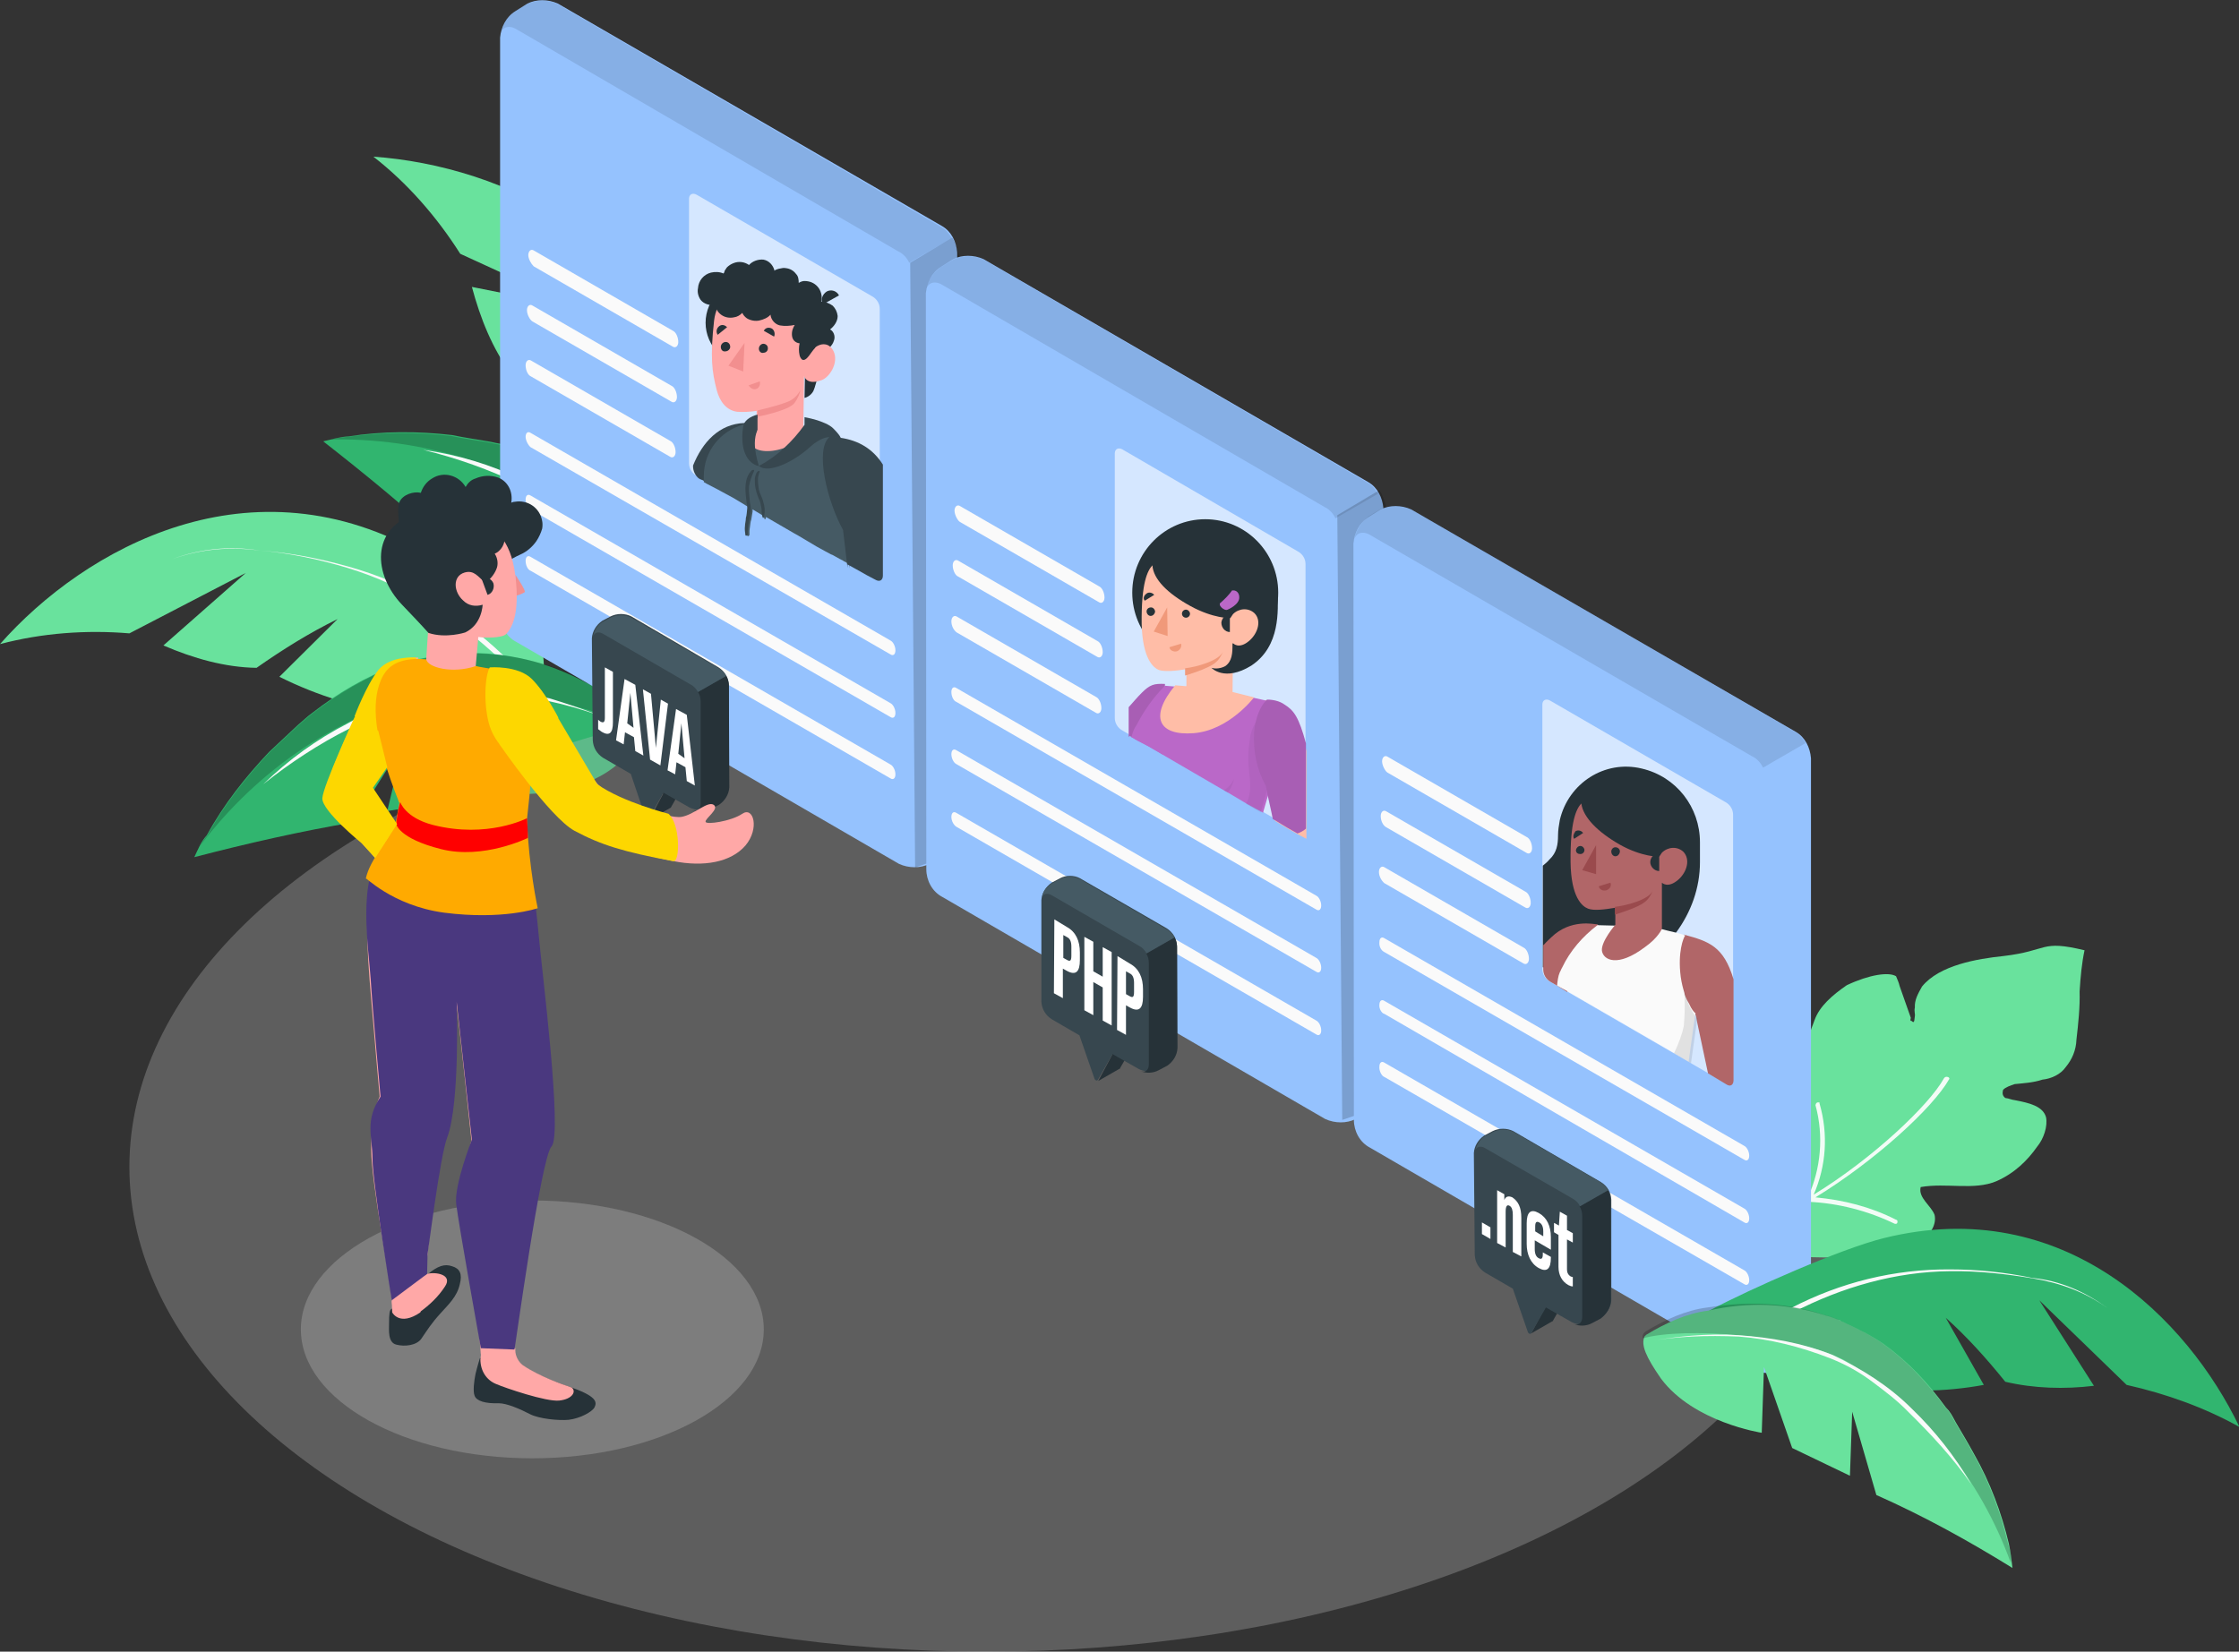 <?xml version="1.0" encoding="utf-8"?>
<!-- Generator: Adobe Illustrator 24.3.0, SVG Export Plug-In . SVG Version: 6.00 Build 0)  -->
<svg version="1.1" id="Camada_1" xmlns="http://www.w3.org/2000/svg" xmlns:xlink="http://www.w3.org/1999/xlink" x="0px" y="0px"
	 viewBox="0 0 500.1 369" style="enable-background:new 0 0 500.1 369;" xml:space="preserve">
<rect x="0" y="0" width="500.1" height="369" fill="#333333" stroke="none"/>
<style type="text/css">
	.st0{fill:#69E29D;}
	.st1{fill:#FAFAFA;}
	.st2{fill:#31B56F;}
	.st3{opacity:0.2;enable-background:new    ;}
	.st4{opacity:0.29;fill:#C9C9C9;enable-background:new    ;}
	.st5{fill:#F2FCF6;}
	.st6{fill:#95C2FE;}
	.st7{opacity:0.6;fill:#FFFFFF;enable-background:new    ;}
	.st8{opacity:0.1;enable-background:new    ;}
	.st9{opacity:0.18;enable-background:new    ;}
	.st10{fill:#263238;}
	.st11{fill:#37474F;}
	.st12{fill:#455A64;}
	.st13{fill:#FFA8A7;}
	.st14{fill:#FDD700;}
	.st15{fill:#4A387F;}
	.st16{fill:#FFAA00;}
	.st17{fill:#FF0000;}
	.st18{fill:#F28F8F;}
	.st19{fill:#BA68C8;}
	.st20{fill:#FFBDA7;}
	.st21{opacity:5.000000e-02;enable-background:new    ;}
	.st22{fill:#F0997A;}
	.st23{fill:#B16668;}
	.st24{fill:#9A4A4D;}
	.st25{fill:#FFFFFF;}
</style>
<g>
	<path class="st0" d="M0,143.9c18.9-21.4,56.1-42.4,95-19.8c9.3,5.3,18.1,12.1,26.1,19.7c0.5,4.8,0.5,9.4,1.1,13.9l-0.5,0.1
		c-3.6,0.3-6.6,0.8-10,0.9c-6.9,1-14.3,1.3-21.7,0.9c-9.8-1.3-19-4.1-27.6-8.4l13-12.9c-6.3,3.1-12.1,6.7-18.1,10.9
		c-7-0.1-14.1-2.1-20.8-5l18.4-16.2l-26,13.5C19.4,140.7,9.4,141.4,0,143.9z"/>
	<path class="st1" d="M58.1,123c6.9,0.5,13.4,1.8,19.8,3.6c12.9,3.6,24.6,10.4,34.4,19.7l0,0c0.3,0.1,0.1,0.5,0,0.8
		c-0.1,0.3-0.5,0.1-0.8,0l0,0c-9.8-9.2-21.3-16.4-33.8-20.2C71.5,125,64.4,123.5,58.1,123c-6.8-0.9-13.1-0.4-19.6,1.9
		C44.7,122.6,51.3,121.9,58.1,123z"/>
	<path class="st2" d="M43.4,191.5c11.9-3.1,23.8-5.8,35.6-7.8l11.1-17.6l-3.6,15.1l15.2-2.5l12-16.9l-3.8,15.3
		c0,0,16.6,2.4,27.1-5.6c5.1-4.1,6.9-6.5,6.7-8.8l-0.1-0.5c-3.6-4.1-7.9-7.8-12.7-9.7c-8.5-4.6-17.8-6.9-27.6-6.6
		c-1.2-0.1-2.2,0.3-3.5,0.2l0,0c-0.5,0.2-0.8,0.1-1.3,0.3c-3.6,0.5-6.8,1.1-10.1,2.3c-6.8,2.5-12.9,6.1-18.7,10.6
		c-1,0.7-2,1.7-3.2,2.7c-2.1,2-4.3,4-6.4,6c-5.3,5.6-10.2,11.8-13.9,18.6C44.9,188,44.2,189.8,43.4,191.5L43.4,191.5L43.4,191.5z"/>
	<path class="st3" d="M43.5,190.6L43.5,190.6c12.5-17.4,30.9-30.5,51.9-35.8c13.2-2.6,39.4,3.2,48.4,8.8c0.1-0.3,0.2-0.6,0.1-1.2
		l-0.1-0.5c-3.6-4.1-7.9-7.8-12.7-9.7c-8.6-4.3-18.1-6.5-27.7-6.2c-1.2-0.1-2.2,0.3-3.5,0.2l0,0c-0.5,0.2-0.8,0.1-1.3,0.3
		c-3.6,0.5-6.8,1.1-10.1,2.3c-6.8,2.5-12.9,6.1-18.7,10.6c-1,0.7-2,1.7-3.2,2.7c-2.1,2-4.3,4-6.4,6c-5.3,5.6-10.2,11.8-13.9,18.6
		C45.1,188,44.3,189.8,43.5,190.6z"/>
	<path class="st1" d="M144,164.2L144,164.2c-6.7-3.4-14.1-6-21.6-7.6c-7.4-1.5-15-2-22.9-1.2c-3.9,0.3-7.7,1.3-11.2,2.6
		c-3.6,1.5-7.1,2.9-10.3,4.8c-6.6,3.3-13.2,7.6-19.2,12.4l0,0l0,0c5.7-5.5,11.9-10,18.9-13.6c6.7-3.9,14.3-5.9,21.9-7.3
		c7.9-0.7,15.3,0.1,23.1,1.7C129.9,158.2,137,160.8,144,164.2L144,164.2z"/>
</g>
<ellipse class="st4" cx="220.3" cy="260.7" rx="191.4" ry="108.3"/>
<ellipse class="st4" cx="118.9" cy="297" rx="51.7" ry="28.8"/>
<g>
	<path class="st0" d="M83.4,35c28.4,2,67.7,18.7,73.6,63.5c1.4,10.7,1.4,21.8,0.3,32.7c-3.4,3.3-7.1,6.2-10.2,9.3l-0.4-0.3
		c-2.5-2.7-4.7-4.8-6.9-7.5c-5.1-4.9-9.8-10.6-14.1-16.7c-5-8.6-8.3-17.6-10.2-27.1l18.3,2.5c-6.3-3.1-12.7-5.5-19.6-7.8
		c-4.2-5.7-6.9-12.4-8.8-19.5l24,4.8l-26.6-12.2C97.6,48.5,91,40.9,83.4,35z"/>
	<path class="st1" d="M135.3,68.5c3.8,5.8,6.8,11.7,9.2,17.8c5.1,12.5,6.9,25.9,5.5,39.3l0,0c0.1,0.3-0.3,0.4-0.6,0.5
		c-0.3,0.1-0.4-0.3-0.5-0.6l0,0c1.3-13.4-0.1-26.9-4.7-39.2C141.9,80.2,138.6,73.8,135.3,68.5c-3.4-6-7.7-10.7-13.4-14.5
		C127.3,57.5,132.1,62.4,135.3,68.5z"/>
	<path class="st2" d="M72.2,98.6c9.7,7.6,19.1,15.3,27.9,23.5l20.7-2l-14.2,6.3l11.3,10.6l20.7-0.8l-14.5,6.4c0,0,8.3,14.7,21,18.1
		c6.3,1.5,9.4,1.6,11.1,0l0.3-0.4c1-5.4,1.3-11,0-16.1c-1.6-9.4-5.4-18.4-11.6-25.9c-0.6-1-1.6-1.6-2.3-2.7l0,0
		c-0.5-0.3-0.6-0.6-1.1-0.9c-2.7-2.6-5.1-4.7-8-6.6c-6.1-3.9-12.7-6.6-19.8-8.5c-1.2-0.4-2.5-0.5-4.1-0.9c-2.8-0.5-5.8-0.9-8.6-1.5
		c-7.7-0.9-15.6-0.9-23.2,0.3C75.8,97.6,73.9,98.2,72.2,98.6L72.2,98.6L72.2,98.6z"/>
	<path class="st3" d="M72.9,98.2L72.9,98.2c21.4-0.6,42.9,5.9,60,19.4c10.1,8.9,21.5,33.3,22.5,43.8c0.3,0,0.6-0.2,1-0.6l0.3-0.4
		c1-5.4,1.3-11,0-16.1c-1.9-9.4-5.9-18.4-12-25.8c-0.6-1-1.6-1.6-2.3-2.7l0,0c-0.5-0.3-0.6-0.6-1.1-0.9c-2.7-2.6-5.1-4.7-8-6.6
		c-6.1-3.9-12.7-6.6-19.8-8.5c-1.2-0.4-2.5-0.5-4.1-0.9c-2.8-0.5-5.8-0.9-8.6-1.5c-7.7-0.9-15.6-0.9-23.2,0.2
		C75.9,97.7,73.9,98.2,72.9,98.2z"/>
	<path class="st1" d="M155.1,161.8L155.1,161.8c-1.4-7.5-3.8-14.8-7.2-21.8c-3.3-6.7-7.5-13.2-12.9-19c-2.6-2.9-5.7-5.3-8.9-7.4
		c-3.3-2-6.6-3.8-10-5.4c-6.6-3.2-14.1-5.9-21.6-7.7l0,0l0,0c7.9,1.1,15.1,3.3,22.2,6.7c7.1,2.9,13.3,7.7,19,13
		c5.4,5.7,9.3,12.2,12.7,19.3C151.4,147,153.5,154.2,155.1,161.8L155.1,161.8z"/>
</g>
<g>
	<path class="st0" d="M390.4,264.9c-1.2-6.4-1.1-13.3,0.8-20c0.6-2.4,5.4-12,8.6-6.1l2.5,5c-0.3-5.3,1-10.9,3-15.9
		c1.1-3.1,4-5.6,7.2-7.8c5.1-2.4,9.4-3,11-2c0.3,0.8,0.6,1.3,0.8,2.2l2.5,7.1c-0.1,0.4-0.2,0.7,0.2,0.7c0.7,0.8,0.6-0.7,0.7-1.1
		s-0.2-1.1,0-1.9c-0.1-1.7,0.7-3.1,1.6-4.7c3.9-4.8,12.4-6.2,18.1-6.8c10.3-1.2,8.2-3.7,18.2-1.3c-0.6,2.8-0.9,5.9-1.1,9.2
		c0.1,3.5-0.3,7.2-0.7,10.7c-0.1,2.5-1,4.5-2.4,6.2c-1.1,1.6-3.2,2.6-5.2,2.8c-2.1,0.7-4.3,0.8-6.2,1c-0.9,0.3-2.1,0.7-2.6,1.3
		c-0.1,0.5-0.3,1.2,0.5,1.8c0.9,0.1,1.3,0.4,2.2,0.5c3.1,0.6,6.2,1.3,6.9,3.8c0.4,2-0.5,4.8-2,6.6c-2.1,3-5,5.9-9.1,7.7
		c-5,2.1-11.1,0.3-16.9,1.3c-0.6,2.4,2.3,4.1,3.1,6.2c0.5,2.1-0.9,4.5-3.1,5.8c-4.6,2.4-10.3,3.6-15.9,3.5c-7.5,0.6-14.7,0-21.6-1.7
		c-1.7-0.5-2.9-0.9-4.6-2C381.8,273.2,391,271.2,390.4,264.9z"/>
	<path class="st5" d="M404,268.5c6.6,0.3,13.2,2,19.2,4.9l0,0c0.4,0.1,0.6-0.1,0.6-0.3c0.1-0.4-0.1-0.6-0.3-0.6l0,0l0,0
		c-5.7-2.9-11.7-4.4-18-5c13.4-8.2,26.2-20,29.8-26.3c0.3-0.3-0.1-0.6-0.3-0.6l0,0c-0.3-0.1-0.6,0-0.8,0.3c-3.3,6-16,18-29.1,26
		c2.8-6.4,3.3-13.5,1.3-20.4c0.1-0.3-0.2-0.2-0.5-0.2c-0.2,0.1-0.3,0.3-0.3,0.3l-0.1,0.3c1.9,6.9,1.2,14.3-1.7,20.6
		c-5.7,3.7-11.8,6.1-18.2,7.4c-0.2,0.1-0.3,0.3-0.3,0.3l-0.1,0.3c0,0.4,0.3,0.6,0.6,0.6C392.6,274.5,398.8,271.7,404,268.5z"/>
</g>
<g>
	<g>
		<path class="st6" d="M111.7,137.2c0,2.5,1.3,5,3.6,6.2l85.5,49.6c2.2,1,4.8,1,6.8,0l2.8-1.7c2.1-1.3,3.2-3.6,3.4-5.9v-129
			c-0.2-2.4-1.3-4.7-3.4-5.9L124.6,0.8c-2.2-1-4.8-1-6.8,0l-2.7,1.7c-2.1,1.3-3.2,3.6-3.4,5.9V137.2z"/>
		<path class="st7" d="M196.5,128.1V69c0-1.1-0.6-2.2-1.7-2.8l-39.2-22.7c-0.9-0.5-1.7-0.1-1.7,0.9v59.1c0,1.1,0.6,2.2,1.7,2.8
			l39.2,22.7C195.8,129.6,196.5,129.1,196.5,128.1z"/>
		<path class="st8" d="M114.9,2.6l2.8-1.7c2.2-1,4.8-1,6.8,0l85.7,49.8c1,0.5,1.8,1.5,2.4,2.5l-9.5,5.5c-0.5-1-1.3-2-2.4-2.5
			L115.3,6.5c-2.1-1.2-3.6,0-3.6,1.7C111.9,5.8,113.2,3.7,114.9,2.6z"/>
		<path class="st1" d="M117.4,97.6L117.4,97.6c0-0.9,0.5-1.3,1.1-0.9l80.4,46.4c0.6,0.3,1.1,1.3,1.1,2.2l0,0c0,0.9-0.5,1.3-1.1,0.9
			l-80.4-46.3C117.9,99.4,117.4,98.3,117.4,97.6z"/>
		<path class="st1" d="M117.4,111.6L117.4,111.6c0-0.9,0.5-1.3,1.1-0.9l80.4,46.4c0.6,0.3,1.1,1.3,1.1,2.2l0,0
			c0,0.9-0.5,1.3-1.1,0.9l-80.4-46.4C117.9,113.3,117.4,112.3,117.4,111.6z"/>
		<path class="st1" d="M117.4,125.3L117.4,125.3c0-0.9,0.5-1.3,1.1-0.9l80.4,46.4c0.6,0.3,1.1,1.3,1.1,2.2l0,0
			c0,0.9-0.5,1.3-1.1,0.9l-80.4-46.4C117.9,127.3,117.4,126.3,117.4,125.3z"/>
		<path class="st1" d="M118,57L118,57c0-0.9,0.6-1.5,1.3-1l31,17.9c0.7,0.3,1.2,1.5,1.2,2.5l0,0c0,0.9-0.6,1.5-1.3,1l-31-17.9
			C118.6,58.9,118,57.8,118,57z"/>
		<path class="st1" d="M117.4,81.6L117.4,81.6c0-0.9,0.6-1.5,1.3-1l31,17.9c0.7,0.3,1.2,1.5,1.2,2.5l0,0c0,0.9-0.6,1.5-1.3,1
			l-31-17.9C117.9,83.8,117.4,82.7,117.4,81.6z"/>
		<path class="st1" d="M117.7,69.3L117.7,69.3c0-0.9,0.6-1.5,1.3-1l31,17.9c0.7,0.3,1.2,1.5,1.2,2.5l0,0c0,0.9-0.6,1.5-1.3,1
			l-31-17.9C118.3,71.4,117.7,70.2,117.7,69.3z"/>
	</g>
	<path class="st9" d="M203.3,58.7l1.1,135.1l11.4-3.9c0,0,5.3-125.1-3.1-136.8"/>
	<g>
		<path class="st6" d="M206.9,194.2c0,2.5,1.3,5,3.6,6.2l85.5,49.6c2.2,1,4.8,1,6.8,0l2.8-1.7c2.1-1.3,3.2-3.6,3.4-5.9V113.6
			c-0.2-2.4-1.3-4.7-3.4-5.9l-85.9-49.8c-2.2-1-4.8-1-6.8,0l-2.7,1.7c-2.1,1.3-3.2,3.6-3.4,5.9L206.9,194.2L206.9,194.2z"/>
		<path class="st7" d="M291.6,185.1V126c0-1.1-0.6-2.2-1.7-2.8l-39.2-22.8c-0.9-0.5-1.7-0.1-1.7,0.9v59.1c0,1.1,0.6,2.2,1.7,2.8
			l39.2,22.7C290.9,186.7,291.6,186.2,291.6,185.1z"/>
		<path class="st8" d="M210.1,59.7l2.8-1.7c2.2-1,4.8-1,6.8,0l85.7,49.8c1,0.5,1.8,1.5,2.4,2.5l-9.5,5.5c-0.5-1-1.3-2-2.4-2.5
			l-85.5-49.7c-2.1-1.2-3.6,0-3.6,1.7C207,62.9,208.4,60.9,210.1,59.7z"/>
		<path class="st1" d="M212.5,154.6L212.5,154.6c0-0.9,0.5-1.3,1.1-0.9l80.4,46.4c0.6,0.3,1.1,1.3,1.1,2.2l0,0
			c0,0.9-0.5,1.3-1.1,0.9l-80.4-46.4C213,156.6,212.5,155.6,212.5,154.6z"/>
		<path class="st1" d="M212.5,168.5L212.5,168.5c0-0.9,0.5-1.3,1.1-0.9L294,214c0.6,0.3,1.1,1.3,1.1,2.2l0,0c0,0.9-0.5,1.3-1.1,0.9
			l-80.4-46.4C213,170.4,212.5,169.4,212.5,168.5z"/>
		<path class="st1" d="M212.5,182.5L212.5,182.5c0-0.9,0.5-1.3,1.1-0.9L294,228c0.6,0.3,1.1,1.3,1.1,2.2l0,0c0,0.9-0.5,1.3-1.1,0.9
			l-80.4-46.4C213,184.3,212.5,183.4,212.5,182.5z"/>
		<path class="st1" d="M213.2,114.1L213.2,114.1c0-0.9,0.6-1.5,1.3-1l31,17.9c0.7,0.3,1.2,1.5,1.2,2.5l0,0c0,0.9-0.6,1.5-1.3,1
			l-31-17.9C213.8,116.2,213.2,114.9,213.2,114.1z"/>
		<path class="st1" d="M212.5,138.8L212.5,138.8c0-0.9,0.6-1.5,1.3-1l31,17.9c0.7,0.3,1.2,1.5,1.2,2.5l0,0c0,0.9-0.6,1.5-1.3,1
			l-31-17.9C213,140.8,212.5,139.8,212.5,138.8z"/>
		<path class="st1" d="M212.8,126.3L212.8,126.3c0-0.9,0.6-1.5,1.3-1l31,17.9c0.7,0.3,1.2,1.5,1.2,2.5l0,0c0,0.9-0.6,1.5-1.3,1
			l-31-17.9C213.4,128.6,212.8,127.4,212.8,126.3z"/>
	</g>
	<path class="st9" d="M298.7,115.1l1.1,135.1l11.4-3.9c0,0,5.3-125.1-3.1-136.8"/>
	<g>
		<path class="st6" d="M302.4,250.2c0,2.5,1.3,5,3.6,6.2l85.5,49.6c2.2,1,4.8,1,6.8,0l2.8-1.7c2.1-1.3,3.2-3.6,3.4-5.9V169.4
			c-0.2-2.4-1.3-4.7-3.4-5.9l-85.9-49.7c-2.2-1-4.8-1-6.8,0l-2.7,1.7c-2.1,1.3-3.2,3.6-3.4,5.9L302.4,250.2L302.4,250.2z"/>
		<path class="st7" d="M387.1,241.1V182c0-1.1-0.6-2.2-1.7-2.8l-39.2-22.7c-0.9-0.5-1.7-0.1-1.7,0.9v59.1c0,1.1,0.6,2.2,1.7,2.8
			l39.2,22.7C386.4,242.5,387.1,242.1,387.1,241.1z"/>
		<path class="st8" d="M305.6,115.4l2.8-1.7c2.2-1,4.8-1,6.8,0l85.7,49.8c1,0.5,1.8,1.5,2.4,2.5l-9.5,5.5c-0.5-1-1.3-2-2.4-2.5
			L306,119.5c-2.1-1.2-3.6,0-3.6,1.7C302.6,118.9,303.9,116.8,305.6,115.4z"/>
		<path class="st1" d="M308.1,210.5L308.1,210.5c0-0.9,0.5-1.3,1.1-0.9l80.4,46.4c0.6,0.3,1.1,1.3,1.1,2.2l0,0
			c0,0.9-0.5,1.3-1.1,0.9l-80.4-46.4C308.6,212.4,308,211.6,308.1,210.5z"/>
		<path class="st1" d="M308.1,224.5L308.1,224.5c0-0.9,0.5-1.3,1.1-0.9l80.4,46.4c0.6,0.3,1.1,1.3,1.1,2.2l0,0
			c0,0.9-0.5,1.3-1.1,0.9l-80.4-46.6C308.6,226.4,308,225.3,308.1,224.5z"/>
		<path class="st1" d="M308.1,238.3L308.1,238.3c0-0.9,0.5-1.3,1.1-0.9l80.4,46.4c0.6,0.3,1.1,1.3,1.1,2.2l0,0
			c0,0.9-0.5,1.3-1.1,0.9l-80.4-46.3C308.6,240.4,308,239.2,308.1,238.3z"/>
		<path class="st1" d="M308.7,170.1L308.7,170.1c0-0.9,0.6-1.5,1.3-1l31,17.9c0.7,0.3,1.2,1.5,1.2,2.5l0,0c0,0.9-0.6,1.5-1.3,1
			l-31-17.9C309.3,172.2,308.7,170.9,308.7,170.1z"/>
		<path class="st1" d="M308,194.8L308,194.8c0-0.9,0.6-1.5,1.3-1l31,17.9c0.7,0.3,1.2,1.5,1.2,2.5l0,0c0,0.9-0.6,1.5-1.3,1l-31-17.9
			C308.6,196.8,308,195.8,308,194.8z"/>
		<path class="st1" d="M308.4,182.3L308.4,182.3c0-0.9,0.6-1.5,1.3-1l31,17.9c0.7,0.3,1.2,1.5,1.2,2.5l0,0c0,0.9-0.6,1.5-1.3,1
			l-31-17.9C308.9,184.4,308.4,183.4,308.4,182.3z"/>
	</g>
	<g>
		<path class="st10" d="M250,238.8L250,238.8c0.1,0,0.2-0.1,0.2-0.2l3.2-5.6v-4.4l-7.5-4.4v4.4l2.5,7.1l-3.1,5.8L250,238.8z"/>
		<path class="st11" d="M232.6,223.8c0.1,1.6,0.9,3,2.3,3.9l6.2,3.6l3.4,9.8c0.1,0.1,0.2,0.2,0.2,0.2c0.2,0.2,0.5,0.1,0.6-0.2
			l3.2-5.6l5.8,3.3c1.3,0.7,3.1,0.7,4.4,0l1.9-1c1.3-0.9,2.2-2.3,2.3-3.9v-22.6c-0.1-1.6-0.9-3-2.3-3.9l-19.4-11.2
			c-1.3-0.7-3.1-0.7-4.4,0l-1.9,1c-1.3,0.9-2.2,2.3-2.3,3.9L232.6,223.8L232.6,223.8z"/>
		<path class="st10" d="M262.9,211.6c0-0.7-0.2-1.6-0.6-2.2l-6.3,3.6c0.4,0.6,0.6,1.3,0.6,2.2v22.6c0,1.3-0.8,1.9-1.9,1.5
			c1.3,0.5,2.8,0.5,4.1-0.2l1.9-1c1.3-0.9,2.2-2.3,2.3-3.9L262.9,211.6z"/>
		<path class="st12" d="M234.9,197.4l1.9-1c1.3-0.7,3.1-0.7,4.4,0l19.5,11.3c0.6,0.4,1.2,0.9,1.7,1.7l-6.3,3.6
			c-0.4-0.7-0.9-1.3-1.7-1.7l-19.5-11.3c-1-0.6-2-0.3-2.2,0.6C232.9,199.2,233.7,198.1,234.9,197.4z"/>
	</g>
	<g>
		<path class="st10" d="M149.7,180.5L149.7,180.5c0.1,0,0.2-0.1,0.2-0.2l3.2-5.6v-4.4l-7.5-4.4v4.4l2.5,7.1l-3.1,5.8L149.7,180.5z"
			/>
		<path class="st11" d="M132.4,165.4c0.1,1.6,0.9,3,2.3,3.9l6.2,3.6l3.3,9.8c0.1,0.1,0.2,0.2,0.2,0.2c0.2,0.2,0.5,0.1,0.6-0.2
			l3.2-5.6l5.8,3.3c1.4,0.7,3.2,0.7,4.6,0l1.9-1c1.3-0.9,2.2-2.3,2.3-3.9V153c-0.1-1.6-0.9-3-2.3-3.9L141,137.7
			c-1.4-0.7-3.2-0.7-4.6,0l-1.9,1c-1.3,0.9-2.2,2.3-2.3,3.9L132.4,165.4z"/>
		<path class="st10" d="M162.8,153.2c0-0.7-0.2-1.6-0.6-2.2l-6.3,3.6c0.4,0.6,0.6,1.3,0.6,2.2v22.7c0,1.3-0.8,1.9-1.9,1.5
			c1.3,0.5,2.8,0.5,4.1-0.2l1.9-1c1.3-0.9,2.2-2.3,2.3-3.9L162.8,153.2z"/>
		<path class="st12" d="M134.5,139l1.9-1c1.4-0.7,3.2-0.7,4.6,0l19.5,11.3c0.6,0.4,1.2,0.9,1.7,1.7l-6.3,3.6
			c-0.4-0.7-0.9-1.3-1.7-1.7l-19.5-11.3c-1-0.6-2-0.3-2.2,0.6C132.7,140.8,133.5,139.7,134.5,139z"/>
	</g>
	<g>
		<path class="st10" d="M346.7,295.2L346.7,295.2c0.1,0,0.2-0.1,0.2-0.2l3.2-5.6v-4.4l-7.5-4.4v4.4l2.5,7.1l-3.1,5.8L346.7,295.2z"
			/>
		<path class="st11" d="M329.4,280.4c0.1,1.6,0.9,3,2.3,3.9l6.2,3.6l3.4,9.8c0.1,0.1,0.2,0.2,0.2,0.2c0.2,0.2,0.5,0.1,0.6-0.2
			l3.2-5.6l5.8,3.3c1.4,0.7,3.2,0.7,4.6,0l1.9-1c1.3-0.9,2.2-2.3,2.3-3.9V268c-0.1-1.7-0.9-3-2.3-3.9L338,252.7
			c-1.4-0.7-3.2-0.7-4.6,0l-1.9,1c-1.3,0.9-2.2,2.3-2.3,3.9L329.4,280.4L329.4,280.4z"/>
		<path class="st10" d="M359.8,290.7l-0.1-22.6c0-0.7-0.2-1.6-0.6-2.2l-6.3,3.6c0.4,0.6,0.6,1.3,0.6,2.2v22.6c0,1.2-0.8,1.9-1.9,1.5
			c1.3,0.5,2.8,0.5,4.1-0.2l1.9-1C358.8,293.6,359.7,292.2,359.8,290.7L359.8,290.7z"/>
		<path class="st12" d="M331.6,253.9l1.9-1c1.4-0.7,3.2-0.7,4.6,0l19.5,11.3c0.6,0.4,1.1,1,1.6,1.7l-6.3,3.6
			c-0.3-0.7-0.9-1.3-1.6-1.7l-19.6-11.3c-1-0.6-2-0.3-2.2,0.6C329.8,255.8,330.5,254.6,331.6,253.9z"/>
	</g>
	<g>
		<path class="st13" d="M92.1,163.1l-9,12.8l9.2,15.2l-4.2,5.1c0,0-14.8-15.2-15.2-18.8c-0.4-3.5,7-18,9.3-23.2
			c2.5-5.3,5.4-7.3,11.2-7.3L92.1,163.1z"/>
		<path class="st14" d="M88.8,168.5c-7-0.9-9.6-8.5-9.6-8.5s2.6-6.9,5.3-10.3c2.7-3.3,8.4-2.8,8.4-2.8S95.9,169.6,88.8,168.5z"/>
		<path class="st10" d="M115,303.6c3,3.2,11.5,6,11.5,6c7.1,2.3,6.8,3.7,6.3,4.8c-0.5,1-3.2,2.5-5.8,2.8c-2.2,0.2-6.6-0.2-8.7-1.3
			c-2.1-1.1-5.1-2.4-6.9-2.4c-3,0.1-5-0.5-5.4-1.7c-0.4-1-0.1-3.3,0.2-4.8c0.4-1.7,1-3.6,1-3.6L115,303.6z"/>
		<path class="st13" d="M107.3,303.7c0,2.5,1.3,4.6,3.5,5.5c2.1,0.9,11.2,4,14.1,3.7c2.9-0.3,3.9-2,2.8-2.9l-1.1-0.4
			c-0.1,0-6.2-2.1-9.8-4.6c-1-0.7-1.7-2.1-1.7-3.3v-0.5l-7.5-0.2C107.4,301.1,107.5,302.7,107.3,303.7z"/>
		<path class="st10" d="M93.4,285.7c0.6-0.2,1.3-0.6,2.1-1c2.3-1.9,3.8-2.4,5.5-1.8c1.7,0.5,2.3,1.7,1.7,4c-0.6,2.8-2.6,4.6-4.3,6.5
			c-2.1,2.3-3,3.8-4.3,5.7c-1.1,1.5-3.7,1.8-5.6,1.3c-1.9-0.5-1.6-3.2-1.6-4.8c0-2.1,0.1-3,0.6-3.2
			C88.1,292.3,91.8,286.1,93.4,285.7z"/>
		<path class="st13" d="M94.4,288.1c0,0-0.4,4.8-0.5,5.1c-4.7,3.2-6.3,0-6.3,0l-0.1-2.5L94.4,288.1z"/>
		<path class="st13" d="M91.7,287.1l-0.7,5.8c0,0,0.7,1.3,2.8,0.2c2.2-1.6,4.1-3.4,5.6-5.7c1.8-2.7-2.2-3.3-4-2.8l0,0
			c-0.5,0.4-1.3,0.8-2.1,1C92.8,286.1,92.2,286.5,91.7,287.1z"/>
		<path class="st13" d="M87.5,290.5c0.4,5.4,2.8,1.1,7-1.2c0,0,2.1-19.6,3.2-28.9c1.3-10.8,3-16.5,3.2-22.2c0.2-5.8,1-14.3,1-14.3
			c0.6,4.3,3.4,30.9,3.4,30.9c-1.3,4.8-2.1,9.6-2.2,14.6c-0.1,6.6,3.9,25.9,4.2,31.9c0.2,6.1,3.3,2.7,7.5,0.3c0,0,2.3-19.6,3.6-28.9
			c1.8-12.2,2.5-15.7,2.8-21.4c0.2-5.8,1.7-25.4-2.6-54c-2-13.1-32.3-8.9-32.3-8.9c-3.5,8.6-5.6,9.7-3.4,34.8
			c0.9,10.6,1.9,21.8,1.9,21.8s-1.9,3.6-1.9,11.8C83,264.8,87.1,285.1,87.5,290.5z"/>
		<path class="st8" d="M100.9,240.3l-0.7-13.4l-1.8-12.8c-5.8-1.3-8-4.6-8-4.6c3,1.9,6.4,3,9.9,3.4l1.7,11L100.9,240.3z"/>
		<polygon class="st13" points="95.7,139.7 94.8,153.3 105.8,154 106.9,141.6 		"/>
		<path class="st15" d="M123.2,256.1c2.5-2.6-2.2-39.6-2.9-47.4c-0.7-7.8-2.1-16.8-2.1-16.8s-26.4-6.9-32.5-1.6
			c-6.1,5.4-3.3,22-2.9,28.5C83.2,225.3,85,245,85,245c-3.6,5.4-1.8,8.9-1.8,13.9c0,5,4.3,31.6,4.3,31.6l7.9-5.9l0.1-4.4
			c0.1-0.2,2.8-22.1,4.4-26.1c2.9-7.8,2.1-30.3,2.1-30.3l3.4,30.8c0,0-4,10.2-3.5,14.4c0.5,4.3,5.5,32.2,5.5,32.2l7.5,0.3
			C115,301.7,120.8,258.6,123.2,256.1z"/>
		<path class="st16" d="M89.2,179.4l-0.8,4.4c-1.8,4.4-5.7,8-6.7,12.5c-0.4-0.8,5.7,6,17.5,7.6c13.2,1.7,20.9-1,20.9-1
			s-2-9.1-2.4-19.8c0.8-7.4,1.2-11.4,1-14.9c-0.4-10.5-2.1-17.2-6-18.4l-2.5-0.3c-1.1-0.2-3.2-0.5-3.9-0.7
			c-5.3,1.8-10.8,0.3-11.1-1.5l-1.9-0.1c-5,0.1-7.2,2-8.4,5.2C83.2,156.9,83.1,164.2,89.2,179.4z"/>
		<path class="st17" d="M88.5,184.1c0,0,0.5,3.2,10,5.6s19.4-2.5,19.4-2.5c0-1.5-0.1-2.9-0.2-4.4c0,0-8.8,4.6-21,1.5
			c-6.2-1.6-7.3-5.1-7.3-5.1C88.8,181,88.5,184.1,88.5,184.1z"/>
		<path class="st13" d="M114.2,168.7c3.3,5.5,7.4,10.5,12.3,14.8c4.9,4.5,17.4,7.6,24,8.9c6.6,1.3,12.7,0.3,16-3.5
			c3.2-3.8,1.8-8.8-0.7-7.1c-2.5,1.7-8.1,2.5-8.2,1.8c-0.2-0.7,3.2-2.9,1.8-3.8c-1.4-0.9-4.3,2.2-7.2,2.7
			c-2.9,0.5-15.4-3.8-18.6-7.2c-3-3.2-7.3-10.9-11.8-19.5c-2.5-4.7-6.3-5.9-11.5-6.5C110.2,149.1,105.8,158.2,114.2,168.7z"/>
		<path class="st14" d="M109.4,162.3c0.9,2.6,2.5,4.8,4.8,6.4c8.8-2.5,10.5-8.4,10.5-8.4s-2.8-5.5-5.9-8.6c-3.1-3.1-9.4-2.6-9.4-2.6
			C108.3,150.9,107.9,157.6,109.4,162.3z"/>
		<path class="st10" d="M119.8,120.9c-0.9,1.3-2.2,2.4-3.6,3c-2.2,1-3.9,2.1-5.2,4.1c-0.4,0.6-0.7,1.3-1.2,1.9
			c-0.2,0.3-1.3,1.2-1.3,1.7l-7.4,9.1c0.2-4.1-13.8-8.1-13.5-14.2c0-1.5,0.2-2.9,0.4-4.4c0.2-1.2,0.8-2.5,1-3.7
			c0.4-2-0.5-4.4,0.2-6.2c0.7-1.7,3.2-2.5,4.8-2.1c0.4-1.3,1.3-2.5,2.5-3.2c2.6-1.7,6-0.7,7.5,1.9c0.5-0.9,1.2-1.6,2.2-1.9
			c1.6-0.7,3.4-0.8,5.1-0.2c2.2,0.9,3.3,3.2,2.9,5.6c0.2-0.1,0.5-0.2,0.8-0.2c2.8-0.5,5.6,1.3,6.1,4.3c0.1,0.5,0.1,1.1,0,1.7
			C120.8,119.1,120.4,120,119.8,120.9z"/>
		<path class="st18" d="M115.3,133.1c0.6-0.2,1.3-0.4,1.9-0.8c0.3-0.4-2.1-3.9-2.1-3.9L115.3,133.1z"/>
		<path class="st13" d="M94.1,118.6c-3.8,2.8-3.2,9.8,0.2,15.2c2.8,4.6,8.8,7.5,11.5,8.3c2.2,0.6,6.4,0.4,7.2-0.4
			c1.2-1.2,3.2-4.3,2.1-13.1c-1-8.5-5.1-10.8-7.4-11.9C105.6,115.8,99.4,114.7,94.1,118.6z"/>
		<path class="st10" d="M107.8,115.9c-4.3-2.1-9.4-2.5-14.2-1.3c-0.4,0.1-0.7,0.2-1,0.3c-9.7,3.2-9.3,13.4-2.8,20.2
			c2,2.1,4.3,4.5,5.9,6.3c3.9,1.3,8.2-0.1,8.2-0.1c3.8-1.8,3.9-6.2,3.9-6.2c-1.6,0.5-3.2,0.2-4.3-0.9c-2.2-1.9-2.5-5.5,0.3-6.3
			c2.1-0.6,3,1,4.4,2.1c0.2,0.1,0.2,0.1,0.4,0.1c0.1-0.1,0.1-0.1,0.2-0.2c1-0.8,1.8-1.9,2.2-3.1c0.3-1,0.1-2.2-0.5-3.1
			c1.2-0.5,2.1-1.8,2.2-3.1c0-0.5-0.1-0.9-0.2-1.3c-0.2-0.5-0.5-0.9-0.9-1.2c-0.8-0.6-1.8-1.1-2.8-1.6
			C108.3,116.3,107.9,116.2,107.8,115.9z"/>
		<path class="st10" d="M107.5,129.1c1-0.4,2.3,0.2,2.7,1.2l0,0c0.3,1-0.2,2.3-1.3,2.6L107.5,129.1z"/>
		<path class="st14" d="M150.4,192.4c-11.2-2.1-16.1-3.6-22.1-6.8c-5.5-3-16.8-19.4-16.8-19.4l13.1-5.9l8.8,14.9
			c5.6,4,15.9,6.6,15.9,6.6C152,184.1,151.9,192.7,150.4,192.4z"/>
		<path class="st14" d="M84.5,163.3l2,8.1l-3.2,4.6l5.4,8.1l-4.9,7.6l-3-3.3c0,0-9-7.3-8.8-10.1c0.2-2.8,7.2-18.1,7.2-18.1
			L84.5,163.3z"/>
	</g>
	<g>
		<ellipse class="st10" cx="269.2" cy="132.4" rx="16.3" ry="16.4"/>
		<path class="st19" d="M272.7,134.6c0.9-0.8,1.8-1.7,2.5-2.7c0.2,0,0.2,0,0.3,0c0.7,0,1.3,0.6,1.3,1.5c0.1,1.7-2.6,2.8-2.6,2.8
			C273.5,136.6,271.8,135.1,272.7,134.6z"/>
		<path class="st20" d="M282.9,156.4L282.9,156.4L282.9,156.4c3.9,0.8,6.8,1.9,8.9,11.4v19.6l0,0l-1.9-1l-2.3-1.3l-2.8-1.7l-1.6-7.4
			h-0.1c0,0,0,0-0.1-0.1c-0.2-0.1-0.3-0.2-0.5-0.5c-0.9-0.8-2.4-2.3-3.6-4.3c-1.2-1.8-2.3-4-2.7-6.5
			C275.4,159.2,281.9,156.7,282.9,156.4z"/>
		<path class="st19" d="M255,154.8c1.9-1.9,2.8-2.1,5.2-2l0,0l-0.1,4l-0.1,4.9l-0.2,6.9l-3.6-2.1l-2.5-1.3l-1.2-0.7
			c-0.1,0-0.1,0-0.2-0.1c-0.1,0.2-0.2,0.2-0.2,0.3V158C253.1,156.9,253.9,155.9,255,154.8z"/>
		<path class="st8" d="M255,154.8c1.9-1.9,2.8-2.1,5.2-2l0,0l-0.1,4l-0.1,4.9l-0.2,6.9l-3.6-2.1l-2.5-1.3l-1.2-0.7
			c-0.1,0-0.1,0-0.2-0.1c-0.1,0.2-0.2,0.2-0.2,0.3V158C253.1,156.9,253.9,155.9,255,154.8z"/>
		<path class="st19" d="M253.8,162.1c1.7-3.3,3.8-6.3,6.4-8.9l2.5,0.2l2.2,0.2h0.2l10.2,1.2h0.1l5.1,1.2l2.7,0.6h0.1h0.1
			c-5.5,7.8-0.4,18.4,0.2,19.5c0.1,0.1,0.1,0.1,0.1,0.1l-0.3,0.9l-1.3,4.5l-0.1-0.1l-1.3-0.7l-2-1.1l-4.2-2.5l-0.9-0.5l-13.4-7.8
			l-3.6-2.1l-2.5-1.3l-1.2-0.7c-0.1,0-0.1,0-0.2-0.1C253.1,163.3,253.4,162.6,253.8,162.1z"/>
		<path class="st21" d="M275.6,174c0,0-0.2,1.7-1.4,3.1l-0.9-0.5C275,175.6,275.5,174.2,275.6,174z"/>
		<path class="st21" d="M278.8,178.5c0.8-2.3,0.3-4.8,0.1-7.2c-0.2-1.9-0.1-3.7,0.2-5.6c0.1-1.6,0.6-3,1.4-4.4
			c0.2-0.2,0.2-0.4,0.4-0.5c-1.8,6.6,1.4,13.8,2.1,15.1c0.1,0.1,0.1,0.2,0.1,0.2l-0.2,0.8l-1.3,4.6l-1.3-0.7l-2-1.2
			C278.5,179.2,278.7,178.9,278.8,178.5z"/>
		<path class="st19" d="M280.1,163.7c0.1-0.9,0.2-1.8,0.4-2.5c0.7-3.1,2.1-4.5,2.4-4.8c0.1-0.1,0.1-0.1,0.1-0.1l0,0
			c1.3,0,2.8,0.3,3.9,1.1c2.1,1.3,3.2,2.8,4.8,8.7v19c0,0-0.5,0.6-1.9,1.1l-2.3-1.3l-2.8-1.7l-0.4-0.2c-0.4-2.1-1-4.5-1.3-6
			c0-0.1,0-0.1,0-0.2c-0.2-0.8-0.3-1.3-0.3-1.3s-0.1-0.1-0.1-0.2C280.7,171.9,279.9,167.8,280.1,163.7z"/>
		<path class="st8" d="M280.1,163.7c0.1-0.9,0.2-1.8,0.4-2.5c0.7-3.1,2.1-4.5,2.4-4.8c0.1-0.1,0.1-0.1,0.1-0.1l0,0
			c1.3,0,2.8,0.3,3.9,1.1c2.1,1.3,3.2,2.8,4.8,8.7v19c0,0-0.5,0.6-1.9,1.1l-2.3-1.3l-2.8-1.7l-0.4-0.2c-0.4-2.1-1-4.5-1.3-6
			c0-0.1,0-0.1,0-0.2c-0.2-0.8-0.3-1.3-0.3-1.3s-0.1-0.1-0.1-0.2C280.7,171.9,279.9,167.8,280.1,163.7z"/>
		<path class="st20" d="M265.9,135.4c5.1,2.8,8.9,2.7,8.9,2.7c0.2-0.3,0.4-0.6,0.6-0.9c1.3-1.3,3.4-1.5,4.8-0.2
			c1.6,1.6,0.8,4.4-1.1,6.1c-2.4,2.1-3.7,0.6-3.7,0.6l-0.1,11.2c0,0-0.7,1.2-3.7,3.4c-6.1,4.6-9.3,2.9-9.6,0.8c-0.2-2.1,3-5.8,3-5.8
			v-3.8c-2.4,0.4-4.8,0.6-6.1,0.2c-1.3-0.5-3.7-2.5-3.9-10.3c-0.1-9.2,1.3-11.9,2.4-13.1C257.6,129.4,260.8,132.6,265.9,135.4z"/>
		<path class="st20" d="M264.9,153.3l-2.4-0.2c-5.9,7.1-3.7,11.3,4.1,10.7c7.9-0.6,13.5-8,13.5-8l-5.2-1.3L264.9,153.3z"/>
		<path class="st10" d="M281.1,142.6c-0.1,0.1-0.1,0.2-0.2,0.2c-0.2,0.3-0.3,0.5-0.5,0.7c-1.3,1.5-3.6,1.7-5.1,0.2l0,0
			c0,2.3-0.1,4-1.6,5.1c-0.9,0.5-2.1,0.7-3.1,0.4c0,0,2.9,3.2,8.9-0.5c6.6-4.4,5.9-12.4,5.9-16.4
			C285.4,132.4,282.8,139.1,281.1,142.6z"/>
		<path class="st10" d="M264.9,136.2c0.5,0,0.9,0.5,0.9,0.9c0,0.5-0.4,0.9-0.9,0.9s-0.9-0.4-0.9-0.9
			C264,136.6,264.4,136.2,264.9,136.2z"/>
		<path class="st22" d="M262.9,145.5C262.8,145.5,262.8,145.5,262.9,145.5c-0.8,0.2-1.6-0.2-1.7-0.9l2.6-0.8
			C264,144.5,263.6,145.2,262.9,145.5z"/>
		<path class="st10" d="M256.1,132.6L256.1,132.6c0.5-0.4,1.3-0.2,1.7,0.3l-2.1,1.3C255.3,133.8,255.4,133.1,256.1,132.6z"/>
		<path class="st10" d="M257.1,135.7L257.1,135.7c0.5,0,0.9,0.5,0.9,1c-0.1,0.5-0.5,0.9-1,0.9l0,0c-0.5,0-0.9-0.5-0.9-1
			C256.1,136.1,256.5,135.7,257.1,135.7z"/>
		<polygon class="st22" points="257.7,141.1 260.8,142.1 260.7,135.7 		"/>
		<path class="st22" d="M264.8,150.9c0,0,5.1-1.5,6.6-2.8c0.8-0.6,1.4-1.6,1.8-2.6c-0.8,2.1-5.9,3.5-8.5,3.8v1.6H264.8z"/>
		<path class="st10" d="M274.7,137.2c-1,0.1-1.8,0.9-1.9,1.9c0,1.1,0.8,2.1,1.9,2.1V137.2z"/>
	</g>
	<g>
		<path class="st11" d="M166.3,94.5c0.2,0,0.4,0,0.5,0c0.2,0,0.2,0,0.4,0l-1.3,3.6l-4.6,11.5l-1.1-0.6l-2.5-1.3l-0.7-0.4l-0.5-0.2
			c-0.1,0-0.1,0-0.2-0.1c-0.1,0-0.1-0.1-0.2-0.1c-0.8-0.6-1.3-1.7-1.3-2.7v-0.2C156.9,98.8,160.6,94.7,166.3,94.5z"/>
		<path class="st12" d="M165.9,94.9L165.9,94.9c0.2-0.1,0.3-0.2,0.5-0.2c0.1,0,0.1,0,0.2,0c0.5-0.1,1.3-0.1,2.4,0h0.1
			c3.2,0.2,8.3,0.7,10,0.9c0.2,0.1,0.4,0.1,0.5,0.1c0.1,0,0.2,0,0.2,0l5.7,1.8l0.2,0.1l0,0c1.4,0.6,2.4,2.9,2.9,4.5
			c0.9,2.5,1.4,5,1.7,7.6l-0.5,16.5v0.8l-0.1-0.9l-0.8-0.5l-0.4-0.2l-0.3-0.2l-0.6-0.3l-1.8-1h-0.1l-1.3-0.7l-2-1.1l-4.2-2.5
			l-0.9-0.5l-6.2-3.6c0,0.2-0.1,0.2-0.1,0.4c-0.1,0.1-0.2,0.2-0.2,0.1c-0.1-0.2-0.2-0.5-0.2-0.7l-2.5-1.5c0,0.2,0,0.3,0,0.5
			c-0.1,0.5-0.2,1.2-0.3,1.8c-0.2,0.5-0.2,1.1-0.3,1.7c0,0.2-0.1,0.5-0.1,0.8v0.9c-0.1,0.2-0.3,0.4-0.5,0.2
			c-0.2-0.5-0.2-1.2-0.2-1.9c0-0.5,0.2-1.2,0.2-1.8c0.2-0.6,0.2-1.3,0.3-2.1c0-0.2,0-0.4,0-0.6l-3.3-2l-2.4-1.3l-1.1-0.6l-2.5-1.3
			l-0.7-0.4v-1.3C157.2,100.7,161,96.3,165.9,94.9z"/>
		<path class="st11" d="M166.4,117.5c0-0.5,0.2-1.2,0.2-1.8c0.2-0.6,0.2-1.3,0.3-2.1c0-0.2,0-0.4,0-0.6c-0.1-0.5-0.2-0.9-0.2-1.3
			c-0.3-2.3-0.5-4.9,1.2-6.6c0.2-0.2,0.7-0.2,0.5,0.2c-0.5,1-0.9,2.2-1.1,3.3c-0.1,1.2,0.1,2.4,0.2,3.6c0.1,0.5,0.2,0.9,0.2,1.5
			c0,0.2,0,0.3,0,0.5c-0.1,0.5-0.2,1.2-0.3,1.8c-0.2,0.5-0.2,1.1-0.3,1.7c0,0.2-0.1,0.5-0.1,0.8v0.9c-0.1,0.2-0.3,0.4-0.5,0.2
			C166.4,118.9,166.3,118.2,166.4,117.5z"/>
		<path class="st11" d="M168.6,106.9c0.1-0.5,0.3-1.6,0.9-1.7c0.1,0,0.2,0.1,0.2,0.2c-0.2,0.3-0.2,0.5-0.3,0.9
			c-0.1,0.3-0.1,0.6-0.1,1c0,0.7,0.1,1.3,0.2,2.1c0.2,0.9,0.8,1.8,1,2.8c0.3,0.9,0.4,2,0.2,3c0,0.2-0.1,0.2-0.1,0.4
			c-0.1,0.1-0.2,0.2-0.2,0.1c-0.1-0.2-0.2-0.5-0.2-0.7c-0.1-0.5-0.1-0.9-0.1-1.3c-0.1-0.5-0.2-1.2-0.4-1.8c-0.4-0.8-0.7-1.7-0.9-2.6
			C168.6,108.6,168.6,107.7,168.6,106.9z"/>
		<path class="st10" d="M176.8,72.1c0-5.4-4.3-9.6-9.6-9.6s-9.6,4.4-9.6,9.6s4.3,9.6,9.6,9.6S176.8,77.4,176.8,72.1L176.8,72.1z"/>
		<path class="st10" d="M179.8,83.8l-0.1,5.1c0.8-0.2,1.6-0.8,2-1.6c0.6-1.2,2.2-8.5,2.2-8.5L179.8,83.8z"/>
		<path class="st10" d="M181.8,68.5c-0.1,0.6-0.1,1.3-0.1,2.1c-0.1,0.5-0.2,0.9-0.2,1.5c-0.1,1.1-0.2,2.2-0.3,3.3l-0.3,4
			c0.5-0.2,1.2-0.2,1.9-0.2c0.4,0,0.8-0.1,1.1-0.2c0.5-0.4,0.9-0.8,1.3-1.3c0.5-0.4,0.9-1,1.1-1.7c0.3-0.9-0.1-2-0.9-2.4
			c0.9-0.7,1.7-1.8,1.7-3c-0.1-0.9-0.5-1.7-1.1-2.3c-0.7-0.5-1.6-0.9-2.5-0.9c-0.2-0.1-0.5,0-0.9,0.1C182.2,67.5,182,68,181.8,68.5
			L181.8,68.5z"/>
		<path class="st13" d="M176.4,66.1c-5.5-3.5-15.8-3.4-16.9,5.5c-0.9,8.1-0.5,11.4,0.6,15.6c0.7,2.6,2.2,4.5,4.6,4.8
			c1.4,0.1,2.8,0,4.3-0.2v4.7c-4.7,5.4,6.5,5.8,10.4,0.6l0,0l0.2-13.1c0,0,0.5,2.1,3.7,1c1.9-0.5,4.1-3.9,2.9-6.5
			c-1.2-2.5-3.6-1.5-4.3-0.7c-0.6,0.7-1.6,1.9-2.1,1.6C180,79.2,182,69.6,176.4,66.1z"/>
		<path class="st11" d="M181,99.8c2.8-2.5,4.4-2.1,4.4-2.1l2.4,0.2c0,0,0-0.5-1.7-2.2c-1.7-1.7-6.4-2.5-6.4-2.5v1.7
			c-2.7,3.8-6.2,7.1-10.2,9.2C171.6,105.9,177.3,103.2,181,99.8z"/>
		<path class="st11" d="M169.3,92.6c-1.8,0.4-3.2,1.5-3.3,2.7c-0.2,1.2-0.7,5.1,1.3,7.5c1.2,1.3,2.2,1.3,2.2,1.3
			c-0.5-1.7-0.9-3.3-0.9-5.1c0-1,0.2-2.1,0.6-3v-2.5L169.3,92.6z"/>
		<path class="st10" d="M182.1,73.8c0.1,0.3,0.1,0.5,0.2,0.9c0,0.5,0.1,0.9,0,1.5c-0.1,0.5,0,1.3-0.4,1.7c-0.6,0.5-1.8,3.1-2.8,2.4
			c-0.2-0.2-0.4-0.5-0.5-0.9c-0.2-0.9-0.2-1.8,0-2.7c-0.9-0.1-1.6-0.7-1.7-1.7s0.2-1.7,0.6-2.4c-1,0.2-2.2,0.3-3.3,0.1
			c-1-0.2-2-1.2-2.1-2.4c-0.6,0.7-1.6,1.1-2.5,1.3s-2,0-2.8-0.5c-0.4-0.3-0.8-0.7-1-1.2c-0.5,0.5-1.1,0.9-1.9,1
			c-2,0.4-3.8-0.8-4.2-2.8c-1.2,0.2-2.5-0.2-3.2-1.1c-0.5-0.7-0.8-1.7-0.6-2.6c0.1-1.7,1.3-3.1,2.9-3.5c0.9-0.2,1.9-0.2,2.8,0.2
			c0.2-0.2,0.2-0.5,0.3-0.7c0.2-0.2,0.3-0.5,0.5-0.7c0.4-0.4,0.9-0.7,1.4-0.9c1.2-0.5,2.5-0.3,3.5,0.4c0.8-0.9,2.1-1.3,3.2-1.2
			c1.2,0.2,2.2,1.2,2.5,2.5c0-0.2,1-0.5,1.2-0.5c0.4-0.1,0.9-0.2,1.3-0.1c0.9,0.1,1.7,0.5,2.3,1.3c0.5,0.5,0.6,1.2,0.6,2
			c0.5-0.3,1-0.5,1.7-0.4c1.1,0.1,2.1,0.6,2.8,1.6c0.6,0.9,0.8,2.1,0.5,3.1c-0.2,0.6-0.8,1.1-0.9,2c-0.1,0.8,0.4,1.7,0.2,2.5
			C182.9,72.3,182.5,72.9,182.1,73.8z"/>
		<path class="st10" d="M184.7,65.1C184.7,65.1,184.8,65.1,184.7,65.1c1-0.5,2.2-0.1,2.7,0.9l-3.6,2C183.2,67,183.7,65.7,184.7,65.1
			z"/>
		<path class="st18" d="M169.2,93.1c0,0,6.8-1.3,8.2-3c0.7-0.9,1.2-2,1.4-3c-0.5,1-1.4,2-2.5,2.5c-1.9,0.9-7.1,2.1-7.1,2.1V93.1z"/>
		<path class="st10" d="M169.5,77.9c0-0.6,0.5-1.1,1-1.1c0.5,0,1,0.4,1,0.9c0.1,0.6-0.4,1.1-0.9,1.1C170,79,169.5,78.5,169.5,77.9
			L169.5,77.9z"/>
		<path class="st10" d="M170.6,73.9c0.3-0.6,1-0.9,1.8-0.5c0.5,0.3,0.8,1.1,0.5,1.8L170.6,73.9L170.6,73.9z"/>
		<path class="st18" d="M168.9,86.9L168.9,86.9c-0.7,0.2-1.3-0.2-1.7-0.8l2.5-0.9C169.9,85.8,169.6,86.7,168.9,86.9z"/>
		<path class="st10" d="M160.6,72.9C160.6,72.8,160.6,72.8,160.6,72.9c0.6-0.5,1.3-0.3,1.8,0.2l-2.1,1.7
			C159.9,74.2,160,73.4,160.6,72.9z"/>
		<path class="st10" d="M161,77.5c0-0.6,0.5-1.1,1.1-1.1c0.6,0,1,0.5,1,1.1c0,0.5-0.5,1-1.1,1l0,0C161.4,78.6,161,78.1,161,77.5
			L161,77.5z"/>
		<polygon class="st18" points="162.7,81.7 166,83 166.3,76.6 		"/>
		<path class="st11" d="M185.3,97.6L185.3,97.6c0.2,0,0.2-0.1,0.2-0.1l2.2,0.3l0,0c4.1,0.6,7.3,2.5,9.5,6v24.8c0,1-0.7,1.5-1.7,0.9
			l0,0l-1.9-1l-2.3-1.3l-2-1.1v0.8l-0.1-0.9l-0.9-7.6C184.8,112.1,181.9,100.4,185.3,97.6z"/>
	</g>
	<g>
		<path class="st10" d="M346.1,192c1.6-1.5,1.9-3.3,1.9-5.4c0-1.1,0.2-2.3,0.4-3.4c1.9-8.2,10-13.5,18.3-11.5
			c7.7,1.8,13,8.6,13,16.5v4.4c0,5.8-2,11.2-5.3,15.7c-2.2,2.9-5.1,5.5-8.3,7.3c0,0-5.9,0.3-11.3,0.5c-2.3,0.1-4.6,0.1-6.2,0.1
			c-0.3,0-0.6,0-0.9,0l-0.6,0.1c-0.9,0-1.7-0.1-2.5-0.2v-22.7C345.2,192.9,345.6,192.6,346.1,192z"/>
		<path class="st23" d="M376.1,208.8C376.2,208.5,376.2,208.5,376.1,208.8c5.6,1.5,8.9,2.6,11.1,10v22.5c0,1.1-0.7,1.6-1.7,0.9
			l-4-2.4l-2.4-11.3l-0.2-1.2l-0.2-0.6l-0.1-0.2l0,0l0,0c-0.2-0.1-0.5-0.2-0.6-0.2c-0.6-0.2-1.2-0.6-1.8-1c-2.2-1.7-3.6-4-3.9-6.9
			C371.4,212.4,375.5,209.3,376.1,208.8z"/>
		<path class="st23" d="M350,221.6L350,221.6c2.2-2.1,3.6-3.6,3.6-3.6c0.5-0.6,0.9-1.3,1.3-2c3.2-5.4,2.5-8.9,2-9.4
			c-0.1-0.1-0.1-0.1-0.2-0.1c-0.6,0-5.9-1.3-10.2,2.9c-0.4,0.4-1,0.9-1.7,1.7c-0.1,0-0.1,0-0.1,0v4.8v0.7c0,1.1,0.6,2.2,1.7,2.8
			l1.2,0.7L350,221.6z"/>
		<path class="st1" d="M350,221.4l24,13.9l3.2,1.9V237l1.4-10.2l0.1-0.4v-0.1h-0.1l0,0c-0.2-0.2-0.8-0.8-1.3-2
			c-0.2-0.3-0.3-0.6-0.5-0.9c-0.2-0.5-0.5-1-0.6-1.7c-0.3-0.9-0.6-2.1-0.8-3.5c-0.7-5.5,0.6-8.7,1-9.2c0,0-0.1-0.1-0.2-0.1
			c-0.3-0.1-0.9-0.3-1.7-0.5c-1.4-0.3-3.2-0.8-3.2-0.8l-10.3-0.8l-4-0.1h-0.2c-3.3,2.5-6.1,5.7-7.9,9.5c-0.2,0.3-0.3,0.7-0.5,1
			c-0.4,0.9-0.5,2-0.6,2.8c0,0.1,0,0.1,0,0.2L350,221.4z"/>
		<path class="st8" d="M376.1,229.2c0.1-1.3,0.2-2.8,0.2-4.3c0-1.1,0-2.3-0.1-3.3c0-0.2-0.1-0.5-0.1-0.8c0.2,0.9,0.5,1.8,0.7,2.5
			c0.3,1,0.7,1.9,1.1,2.5c0,0.1,0.1,0.1,0.1,0.2c0.2,0.4,0.5,0.7,0.6,0.9c0,0.1,0.1,0.2,0.2,0.2c0.2,0.2,0.3,0.4,0.4,0.4l-0.2,0.8
			l-1.3,9.2l-0.6-0.3l-3.2-1.9C375,233.1,375.8,230.7,376.1,229.2z"/>
		<path class="st23" d="M361.8,188.7c5,2.8,8.8,2.7,8.8,2.7c0.2-0.3,0.4-0.6,0.6-0.9c1.3-1.3,3.4-1.5,4.8-0.2
			c1.6,1.7,0.8,4.5-1.1,6.2c-2.4,2.1-3.7,0.7-3.7,0.7v10.3c0,0-0.8,2-3.8,4.1c-6.1,4.6-9.3,2.9-9.6,0.8c-0.2-2.1,3-5.8,3-5.8v-3.8
			c-2.4,0.4-4.8,0.7-6.1,0.2s-3.8-2.5-3.9-10.4c-0.1-9.2,1.3-11.9,2.4-13.1C353.6,182.6,356.9,185.9,361.8,188.7z"/>
		<path class="st10" d="M359.9,190.1c0.1-0.5,0.5-0.9,1.1-0.8c0.5,0.1,0.9,0.5,0.8,1.1c-0.1,0.5-0.5,0.9-1,0.9s-0.9-0.5-0.9-1
			C359.9,190.3,359.9,190.3,359.9,190.1z"/>
		<path class="st24" d="M358.8,198.9L358.8,198.9c-0.8,0.2-1.6-0.2-1.7-0.9l2.6-0.8C360,197.9,359.6,198.6,358.8,198.9z"/>
		<path class="st10" d="M351.9,185.7L351.9,185.7c0.5-0.3,1.3-0.2,1.7,0.4l-2,1.3C351.3,187,351.4,186.4,351.9,185.7z"/>
		<path class="st10" d="M352,189.9c0.1-0.5,0.5-0.9,1-0.9s0.9,0.5,0.9,0.9c0,0.5-0.4,0.9-0.9,0.9S352,190.6,352,189.9L352,189.9z"/>
		<polygon class="st24" points="353.4,194.4 356.5,195.3 356.5,188.8 		"/>
		<path class="st24" d="M360.8,204.3c0,0,5.1-1.5,6.6-2.8c0.8-0.6,1.4-1.6,1.8-2.6c-0.8,2.1-5.9,3.4-8.5,3.7v1.7L360.8,204.3
			L360.8,204.3z"/>
		<path class="st10" d="M370.6,190.6c-1,0-2,0.9-2,2c0,1,0.9,2,2,2V190.6z"/>
	</g>
</g>
<g>
	<path class="st2" d="M475,309.4l-19.5-18.9l12.2,19.1c-6.6,0.8-13.4,0.6-19.8-0.9c-4.2-5.2-8.5-10-13.3-14.3l8.5,15
		c-8.7,1.6-17.6,1.7-26.7,0.3c-6.7-1.7-13-3.7-19-6.5c-3.1-1-5.6-2.1-8.7-3.4l-0.4-0.4c1.6-3.7-8.1-2.6-6.5-6.6
		c9-4.8,29.3-13.8,39-16.2c40.3-10,67.9,18.2,79.4,42.2C492.5,314.5,483.9,311.4,475,309.4z"/>
	<path class="st1" d="M470.8,292.3c-5.1-3.7-10.7-5.7-16.8-6.7c-5.9-1-12.3-1.7-18.4-1.6c-12.1,0.1-24.1,3.5-35.1,9.2l0,0
		c-0.3,0-0.6,0.1-0.7-0.3c0-0.3-0.1-0.6,0.3-0.7l0,0c11-5.7,23-8.7,35.5-8.6c6,0,12.1,0.6,18.3,1.9
		C460.1,286.1,465.8,288.6,470.8,292.3z"/>
	<path class="st0" d="M449.5,350.3L449.5,350.3c-0.2-1.9-0.4-3.5-0.8-5.4c-1.6-6.8-4.2-13.8-7.8-20.1c-1.3-2.4-2.7-4.7-4.1-7.1
		c-0.8-1.5-1.2-2.3-2.2-3.3c-4-5.5-8.5-10.3-14.1-14.3c-2.8-1.9-5.5-3.2-8.5-4.6c-0.5-0.3-0.7-0.2-1.1-0.6l0,0c-1.2-0.3-2-0.8-3.1-1
		c-8.6-2.8-17.4-3.1-26.2-1.1c-4.9,0.6-9.6,2.8-13.9,5.4l-0.4,0.4c-0.8,1.9,0.3,4.5,3.7,9.4c7.3,9.8,22.5,12.1,22.5,12.1l0.5-14.7
		l6.3,18.1l12.9,6.2l0.5-14.3l5.4,18.6C429.9,338.8,439.8,344.3,449.5,350.3L449.5,350.3z"/>
	<path class="st3" d="M448.5,344.8c-1.6-6.8-4.2-13.8-7.8-20.1c-1.3-2.4-2.7-4.7-4.1-7.1c-0.8-1.5-1.2-2.3-2.2-3.3
		c-4-5.5-8.5-10.3-14.1-14.3c-2.8-1.9-5.5-3.2-8.5-4.6c-0.5-0.3-0.7-0.2-1.1-0.6l0,0c-1.2-0.3-2-0.8-3.1-1
		c-8.5-2.9-17.4-3.1-26.2-1.7c-4.9,0.6-9.6,2.8-13.9,5.4l-0.4,0.4c-0.3,0.5-0.2,0.7-0.2,1.1c9.3-2.6,34-0.8,45.1,4.9
		c17.4,10.3,30.3,26.4,37.1,45.2l0,0C449.4,348.3,449.1,346.6,448.5,344.8z"/>
	<path class="st1" d="M367.3,299.8c6.9-1.2,14-2,21.1-1.5c7.1,0.5,14.1,1.7,20.9,4.4c6.5,3.1,12.6,6.9,17.7,12
		c5.3,5.1,9.6,10.6,13.3,16.9l0,0l0,0c-4-5.8-9.1-11.3-14-16.1c-2.5-2.6-5.3-4.7-8.1-6.8c-2.8-2.1-5.8-3.8-9.3-5.2
		c-6.9-2.7-13.8-4.4-20.6-4.9C381.4,298.3,374.3,298.5,367.3,299.8L367.3,299.8L367.3,299.8z"/>
</g>
<g>
	<path class="st25" d="M133.6,162.9v-2.1c0.2,0.2,0.4,0.3,0.5,0.4c0.7,0.4,1,0.1,1-0.8v-11.3l1.8,1v11.3c0,2.4-0.8,3.1-2.5,2.1
		C134.1,163.3,133.9,163.1,133.6,162.9z"/>
	<path class="st25" d="M139.5,151.7l2.4,1.3l1.8,15.8l-1.8-1l-0.3-3.1l0,0l-2-1.1l-0.3,2.7l-1.7-0.9L139.5,151.7z M141.5,162.6
		l-0.7-7.8l0,0l-0.7,6.8L141.5,162.6z"/>
	<path class="st25" d="M143.6,154l1.8,1l1.1,12.1l0,0l1.1-10.8l1.6,0.9l-1.7,13.8l-2.3-1.3L143.6,154z"/>
	<path class="st25" d="M151,158.4l2.4,1.3l1.8,15.8l-1.8-1l-0.3-3.1l0,0l-2-1.1l-0.3,2.7l-1.7-0.9L151,158.4z M152.9,169.4l-0.7-7.8
		l0,0l-0.7,6.8L152.9,169.4z"/>
</g>
<g>
	<path class="st25" d="M331,273.1l1.9,1.1v2.6l-1.9-1.1V273.1z"/>
	<path class="st25" d="M339.8,272.1v8.6l-1.9-1v-8.3c0-1-0.2-1.7-0.7-2s-0.9-0.1-0.9,1.3v8l-1.9-1v-11.8l1.6,0.9v1.3
		c0.3-0.8,0.9-1,1.8-0.6C339.1,268.4,339.8,269.7,339.8,272.1z"/>
	<path class="st25" d="M346.4,276.4v2.8l-3.6-2.1v2c0,1,0.3,1.7,0.9,2c0.6,0.3,0.9,0.1,0.9-0.9v-0.4l1.8,1v0.2
		c0,2.5-0.9,3.3-2.7,2.3c-1.8-1-2.7-3-2.7-5.4v-4.6c0-2.5,0.9-3.3,2.7-2.3C345.5,272,346.4,273.9,346.4,276.4z M344.7,276.2v-1.1
		c0-1-0.3-1.7-0.9-2c-0.6-0.3-0.9-0.1-0.9,0.9v1.1L344.7,276.2z"/>
	<path class="st25" d="M350,276.9v6.7c0,0.7,0.2,1.1,0.7,1.5c0.2,0.1,0.4,0.2,0.6,0.2v2.1c-0.3,0-0.6-0.1-1-0.3
		c-1.4-0.8-2.2-2.2-2.2-4.1v-7.1l-1-0.6v-2.1l1.1,0.6l0.2-3.1l1.6,0.9v3.2l1.3,0.7v2.1L350,276.9z"/>
</g>
<g>
	<path class="st25" d="M235.5,205.4l2.8,1.7c2,1.1,2.9,3.1,2.9,5.7v1.7c0,2.6-0.9,3.5-2.9,2.4l-0.9-0.5v6.6l-2-1.1L235.5,205.4
		L235.5,205.4z M238.4,214.5c0.6,0.3,0.9,0.2,0.9-1v-2c0-1.1-0.3-1.8-0.9-2.1l-0.9-0.5v5.1L238.4,214.5z"/>
	<path class="st25" d="M242.2,209.3l2,1.1v6.6l2.1,1.2v-6.6l2,1.1v16.4l-2-1.1v-7.4l-2.1-1.2v7.4l-2-1.1V209.3z"/>
	<path class="st25" d="M249.6,213.6l2.8,1.7c2,1.1,2.9,3.1,2.9,5.7v1.7c0,2.6-0.9,3.5-2.9,2.4l-0.9-0.5v6.6l-2-1.1L249.6,213.6
		L249.6,213.6z M252.4,222.6c0.6,0.3,0.9,0.2,0.9-1v-2c0-1.1-0.3-1.8-0.9-2.1l-0.9-0.5v5.1L252.4,222.6z"/>
</g>
</svg>
